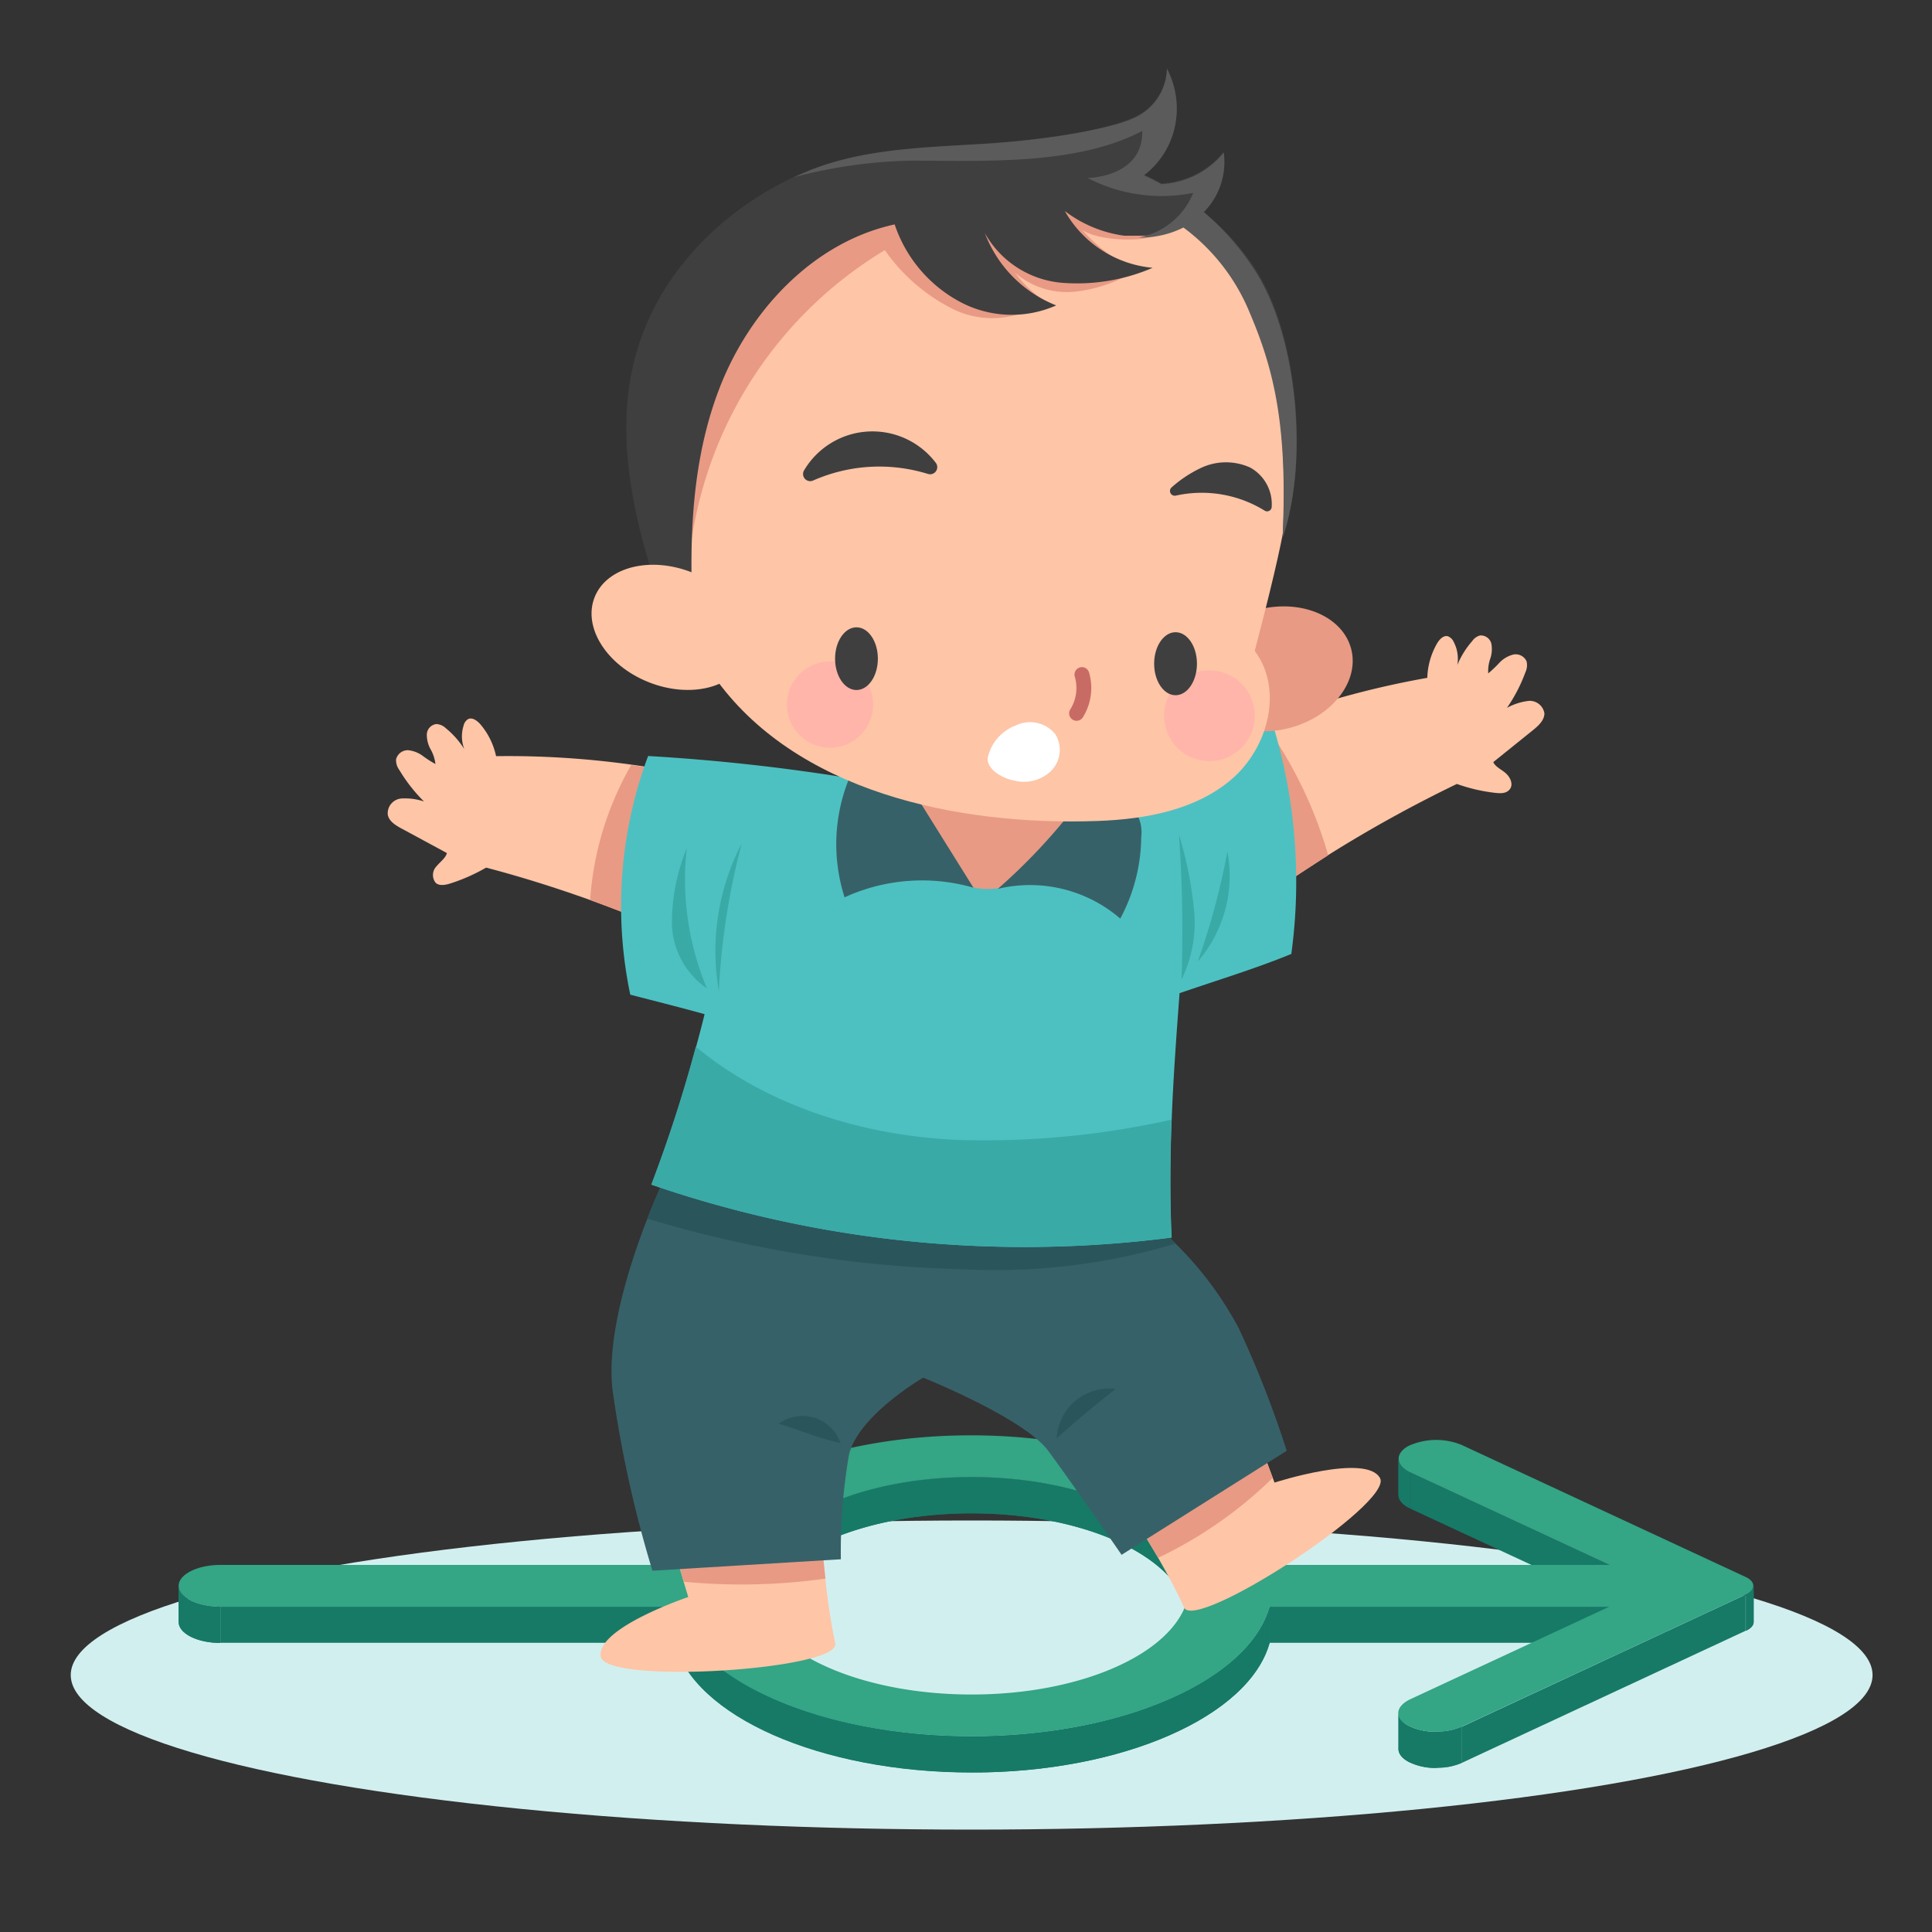 <svg xmlns="http://www.w3.org/2000/svg" xmlns:xlink="http://www.w3.org/1999/xlink" viewBox="0 0 130 130"><rect x="0" y="0" width="130" height="130" fill="#333333" stroke="none"/><defs><clipPath id="clip-path"><path d="M94.1,100.59V98.16c0,.34.27.67.81.92v2.43C94.37,101.27,94.1,100.93,94.1,100.59Z" style="fill:#167a67"/></clipPath><clipPath id="clip-path-2"><path d="M80,106.71v2.43a3.75,3.75,0,0,0-.27-1.4c-1.32-3.37-7.25-5.91-14.36-5.91s-13,2.54-14.36,5.91a4,4,0,0,0-.27,1.4v-2.43A4.06,4.06,0,0,1,51,105.3c1.32-3.36,7.25-5.91,14.36-5.91s13,2.55,14.36,5.91A3.84,3.84,0,0,1,80,106.71Z" style="fill:#167a67"/></clipPath><clipPath id="clip-path-3"><path d="M118,106.71v2.43c0,.22-.17.43-.52.59V107.3C117.81,107.14,118,106.92,118,106.71Z" style="fill:#167a67"/></clipPath><clipPath id="clip-path-4"><path d="M14.83,108.11v2.44c-1.55,0-2.81-.63-2.81-1.41v-2.43C12,107.48,13.28,108.11,14.83,108.11Z" style="fill:#167a67"/></clipPath><clipPath id="clip-path-5"><path d="M94.1,117.69v-2.43c0,.31.23.62.68.86a4,4,0,0,0,1.85.4,4.17,4.17,0,0,0,1.73-.34v2.44a4.34,4.34,0,0,1-1.73.34,4,4,0,0,1-1.85-.41C94.33,118.31,94.1,118,94.1,117.69Z" style="fill:#167a67"/></clipPath><clipPath id="clip-path-6"><path d="M85.43,108.11v2.44c-1.37,4.92-9.84,8.72-20.05,8.72s-18.68-3.8-20-8.72v-2.44c1.37,4.92,9.84,8.72,20,8.72S84.06,113,85.43,108.11Z" style="fill:#167a67"/></clipPath></defs><title>Icon</title><g id="Milestone"><ellipse cx="65.38" cy="112.71" rx="60.62" ry="10.4" style="fill:#d2efef"/><g style="isolation:isolate"><path d="M94.1,100.59V98.16c0,.34.27.67.81.92v2.43C94.37,101.27,94.1,100.93,94.1,100.59Z" style="fill:#167a67"/><g style="clip-path:url(#clip-path)"><path d="M94.91,99.08v2.43c-.54-.24-.81-.58-.81-.92V98.16c0,.34.27.67.81.92" style="fill:#167a67"/></g></g><polygon points="108.3 105.3 108.3 107.74 94.91 101.52 94.91 99.08 108.3 105.3" style="fill:#167a67"/><g style="isolation:isolate"><path d="M80,106.71v2.43a3.75,3.75,0,0,0-.27-1.4c-1.32-3.37-7.25-5.91-14.36-5.91s-13,2.54-14.36,5.91a4,4,0,0,0-.27,1.4v-2.43A4.06,4.06,0,0,1,51,105.3c1.32-3.36,7.25-5.91,14.36-5.91s13,2.55,14.36,5.91A3.84,3.84,0,0,1,80,106.71Z" style="fill:#167a67"/><g style="clip-path:url(#clip-path-2)"><path d="M80,106.71v2.43a3.75,3.75,0,0,0-.27-1.4c-1.32-3.37-7.25-5.91-14.36-5.91H65V99.4h.42c7.11,0,13,2.55,14.36,5.91a3.84,3.84,0,0,1,.27,1.41" style="fill:#167a67"/><path d="M65,99.4v2.43a29.62,29.62,0,0,0-3.47.26V99.66A25.84,25.84,0,0,1,65,99.4" style="fill:#167a67"/><path d="M61.49,99.66v2.43c-5.3.73-9.4,2.92-10.47,5.65a4,4,0,0,0-.27,1.4v-2.43A4.06,4.06,0,0,1,51,105.3c1.07-2.72,5.17-4.91,10.47-5.64" style="fill:#167a67"/></g></g><g style="isolation:isolate"><path d="M118,106.71v2.43c0,.22-.17.43-.52.59V107.3C117.81,107.14,118,106.92,118,106.71Z" style="fill:#167a67"/><g style="clip-path:url(#clip-path-3)"><path d="M118,106.71v2.43c0,.22-.17.43-.52.59V107.3c.35-.16.52-.38.52-.59" style="fill:#167a67"/></g></g><g style="isolation:isolate"><path d="M14.83,108.11v2.44c-1.55,0-2.81-.63-2.81-1.41v-2.43C12,107.48,13.28,108.11,14.83,108.11Z" style="fill:#167a67"/><g style="clip-path:url(#clip-path-4)"><path d="M14.83,108.11v2.44c-1.55,0-2.81-.63-2.81-1.41v-2.43c0,.77,1.26,1.4,2.81,1.4" style="fill:#167a67"/></g></g><rect x="14.83" y="108.11" width="30.5" height="2.43" style="fill:#167a67"/><rect x="85.43" y="108.11" width="22.86" height="2.43" style="fill:#167a67"/><polygon points="117.46 107.3 117.46 109.73 98.36 118.62 98.36 116.19 117.46 107.3" style="fill:#167a67"/><g style="isolation:isolate"><path d="M94.1,117.69v-2.43c0,.31.23.62.68.86a4,4,0,0,0,1.85.4,4.17,4.17,0,0,0,1.73-.34v2.44a4.34,4.34,0,0,1-1.73.34,4,4,0,0,1-1.85-.41C94.33,118.31,94.1,118,94.1,117.69Z" style="fill:#167a67"/><g style="clip-path:url(#clip-path-5)"><path d="M98.36,116.18v2.44a3.77,3.77,0,0,1-1,.29v-2.43a3.77,3.77,0,0,0,1-.3" style="fill:#167a67"/><path d="M97.31,116.48v2.43c-.2,0-.41,0-.61,0v-2.44c.2,0,.41,0,.61,0" style="fill:#167a67"/><path d="M96.7,116.52V119h-.07a4,4,0,0,1-1.85-.41c-.45-.24-.68-.55-.68-.86v-2.43c0,.31.23.62.68.86a4,4,0,0,0,1.85.4h.07" style="fill:#167a67"/></g></g><g style="isolation:isolate"><path d="M85.43,108.11v2.44c-1.37,4.92-9.84,8.72-20.05,8.72s-18.68-3.8-20-8.72v-2.44c1.37,4.92,9.84,8.72,20,8.72S84.06,113,85.43,108.11Z" style="fill:#167a67"/><g style="clip-path:url(#clip-path-6)"><path d="M85.43,108.11v2.44c-1.12,4-7,7.3-14.69,8.36v-2.44c7.69-1,13.57-4.33,14.69-8.36" style="fill:#167a67"/><path d="M70.74,116.47v2.44a38.48,38.48,0,0,1-4.77.35v-2.43a40.48,40.48,0,0,0,4.77-.36" style="fill:#167a67"/><path d="M66,116.83v2.43h-.59c-10.21,0-18.68-3.8-20-8.72v-2.44c1.37,4.92,9.84,8.72,20,8.72H66" style="fill:#167a67"/></g></g><path d="M117.46,106.11c.69.32.69.87,0,1.19l-19.1,8.88a4.17,4.17,0,0,1-1.73.34,4,4,0,0,1-1.85-.4c-1-.51-.89-1.31.13-1.79l13.38-6.22H85.43c-1.37,4.92-9.84,8.72-20.05,8.72s-18.68-3.8-20-8.72H14.83c-1.55,0-2.81-.63-2.81-1.4s1.26-1.41,2.81-1.41h30.5c1.37-4.92,9.84-8.72,20-8.72s18.68,3.8,20.05,8.72H108.3L94.91,99.08c-1-.47-1.08-1.27-.13-1.79a4.52,4.52,0,0,1,3.58-.06Zm-37.72,2a3.75,3.75,0,0,0,.27-1.4,3.84,3.84,0,0,0-.27-1.41c-1.32-3.36-7.25-5.91-14.36-5.91s-13,2.55-14.36,5.91a4.06,4.06,0,0,0-.27,1.41,4,4,0,0,0,.27,1.4c1.32,3.37,7.25,5.91,14.36,5.91s13-2.54,14.36-5.91" style="fill:#34a585"/><path d="M103.92,48c0,.45-.37.8-.72,1.09l-2.72,2.19c.14.32.53.48.83.74s.53.73.3,1.06-.64.31-1,.27a11.51,11.51,0,0,1-2.58-.6,89.29,89.29,0,0,0-8.65,4.78Q87,59.07,84.7,60.61l-.19-1c-.62-3.32-1.23-6.64-1.85-10a60.77,60.77,0,0,1,13.38-4,4.9,4.9,0,0,1,.66-2.32c.16-.27.42-.55.72-.48a.73.73,0,0,1,.4.39,2.44,2.44,0,0,1,.24,1.55,5.73,5.73,0,0,1,1-1.61.94.94,0,0,1,.52-.38.73.73,0,0,1,.77.55,2,2,0,0,1-.07,1,2.55,2.55,0,0,0-.14,1,8.16,8.16,0,0,0,.72-.68,1.94,1.94,0,0,1,.94-.58.8.8,0,0,1,.92.45,1.12,1.12,0,0,1-.08.74,10.63,10.63,0,0,1-1.24,2.39,4,4,0,0,1,1.47-.47A1,1,0,0,1,103.92,48Z" style="fill:#fec5a7"/><path d="M89.37,57.55Q87,59.07,84.7,60.61c-.06-.34-.13-.69-.19-1,0-3.06-.31-6.36,1.27-9.9A28.6,28.6,0,0,1,89.37,57.55Z" style="fill:#e89a84"/><path d="M56.2,110.57c.43,1.79-15.49,2.81-15.78.89s5.89-4,5.89-4l-.3-1-1.1-3.8,10.26-.42s.14,1.89.37,4A41,41,0,0,0,56.2,110.57Z" style="fill:#fec5a7"/><path d="M55.54,106.22a40.55,40.55,0,0,1-9.53.21l-1.1-3.8,10.26-.42S55.31,104.1,55.54,106.22Z" style="fill:#e89a84"/><path d="M79.67,108.16c-.39-.91-1.06-2.14-1.74-3.34-1.19-2-2.42-4-2.42-4L84,95.05l1.64,4.39.12.32s6.18-2,7.1-.3S80.4,109.85,79.67,108.16Z" style="fill:#fec5a7"/><path d="M85.64,99.44a28.45,28.45,0,0,1-7.71,5.38c-1.19-2-2.42-4-2.42-4L84,95.05Z" style="fill:#e89a84"/><path d="M86.58,97.62l-11.11,7s-3.31-4.8-4.94-7-8.41-4.92-8.41-4.92-4.4,2.55-5,5.22a38.37,38.37,0,0,0-.54,7l-12.68.77a79.85,79.85,0,0,1-2.68-12.14C40.79,90,42.35,85.09,43.56,82c.7-1.8,1.28-3,1.28-3l31.8,2.36s1.11.93,2.47,2.33a23.38,23.38,0,0,1,4.23,5.66A69.08,69.08,0,0,1,86.58,97.62Z" style="fill:#376168"/><path d="M79.11,83.68a42.18,42.18,0,0,1-14.28,1.73A80,80,0,0,1,43.56,82c.7-1.8,1.28-3,1.28-3l31.8,2.36S77.75,82.28,79.11,83.68Z" style="fill:#2a565b"/><path d="M71.1,96.79a3.54,3.54,0,0,1,1.25-2.53,3.57,3.57,0,0,1,2.72-.8C73.8,94.47,72.54,95.48,71.1,96.79Z" style="fill:#2a565b"/><path d="M56.56,97.1a2.75,2.75,0,0,0-1.76-1.71,2.79,2.79,0,0,0-2.42.41C53.77,96.2,55.11,96.8,56.56,97.1Z" style="fill:#2a565b"/><path d="M47.31,63.62c-2.45-1.08-5-2.11-7.6-3.06-2.24-.8-4.56-1.54-7-2.18a12.2,12.2,0,0,1-2.42,1.07c-.35.11-.79.18-1-.08a.85.85,0,0,1,.1-1.1c.25-.3.6-.54.68-.87L27,55.74c-.4-.22-.84-.49-.91-.94A1,1,0,0,1,27,53.73a4,4,0,0,1,1.53.2,10.64,10.64,0,0,1-1.66-2.12,1.11,1.11,0,0,1-.22-.71.81.81,0,0,1,.82-.62,2,2,0,0,1,1,.4,7.23,7.23,0,0,0,.83.53,2.66,2.66,0,0,0-.33-1,2,2,0,0,1-.25-1,.73.73,0,0,1,.64-.69A1,1,0,0,1,30,49a5.89,5.89,0,0,1,1.24,1.4,2.38,2.38,0,0,1-.05-1.56.7.7,0,0,1,.32-.46c.28-.12.59.11.8.34a4.88,4.88,0,0,1,1.07,2.16,60.2,60.2,0,0,1,9.1.57c1.27.17,2.54.39,3.79.65l1,.21c0,1.74,0,3.46,0,5.15C47.3,59.55,47.3,61.58,47.31,63.62Z" style="fill:#fec5a7"/><path d="M47.31,63.62c-2.45-1.08-5-2.11-7.6-3.06a21.08,21.08,0,0,1,2.76-9.08c1.27.17,2.54.39,3.79.65a10.56,10.56,0,0,1,.66,2.6c.14.92.27,1.84.37,2.76C47.3,59.55,47.3,61.58,47.31,63.62Z" style="fill:#e89a84"/><path d="M86.89,64.19c-2.44,1-5,1.77-7.52,2.64-.21,2.82-.42,5.64-.53,8.51-.1,2.58-.13,5.22,0,7.93a77.2,77.2,0,0,1-35-3.56,94.88,94.88,0,0,0,3-9.28q.3-1.09.57-2.19c-1.47-.41-3.26-.86-5-1.31a29,29,0,0,1,1.2-16.06,132.79,132.79,0,0,1,13.56,1.49l2.17.35.15,0,.84-.14.94-.16c7.89-1.31,15.82-2.63,24.27-4A36.17,36.17,0,0,1,86.89,64.19Z" style="fill:#4dc1c1"/><path d="M59.37,52.38c.63,2.9,2.85,4.73,4.61,6.49s4.85.81,6.88-.76A20.4,20.4,0,0,0,74.6,53.6,97.16,97.16,0,0,0,59.37,52.38Z" style="fill:#e89a84"/><path d="M65.5,59.73l-4-6.41a1.66,1.66,0,0,0-.5-.58,1.74,1.74,0,0,0-.75-.2c-1-.11-1.9-.23-3-.43a11.73,11.73,0,0,0-.42,8.27A12.5,12.5,0,0,1,65.5,59.73Z" style="fill:#376168"/><path d="M72.56,54a39.37,39.37,0,0,1-5.42,5.81,9.3,9.3,0,0,1,8.24,2,11.78,11.78,0,0,0,1.41-5.48A2.56,2.56,0,0,0,76,54.13a2.5,2.5,0,0,0-1.4-.38A5.6,5.6,0,0,0,72.56,54Z" style="fill:#376168"/><path d="M79.5,65.92a93.64,93.64,0,0,0-.17-9.77,26.05,26.05,0,0,1,1,4.92A8.75,8.75,0,0,1,79.5,65.92Z" style="fill:#3aaaa7"/><path d="M80.59,64.71a49.08,49.08,0,0,0,2-7.42A8.83,8.83,0,0,1,80.59,64.71Z" style="fill:#3aaaa7"/><path d="M48.37,66.68a48.2,48.2,0,0,1,1.54-9.93A15.67,15.67,0,0,0,48.37,66.68Z" style="fill:#3aaaa7"/><path d="M47.57,66.51a19,19,0,0,1-1.36-9.44,13.34,13.34,0,0,0-1,5A5.43,5.43,0,0,0,47.57,66.51Z" style="fill:#3aaaa7"/><path d="M78.82,83.27a77.2,77.2,0,0,1-35-3.56,94.88,94.88,0,0,0,3-9.28c4.82,4,11.29,6,17.62,6.27a57.48,57.48,0,0,0,14.38-1.36C78.74,77.92,78.71,80.56,78.82,83.27Z" style="fill:#3aaaa7"/><path d="M84.75,41c2.87-.7,5.64.51,6.18,2.71S89.57,48.28,86.7,49s-5.64-.51-6.18-2.71S81.87,41.72,84.75,41Z" style="fill:#e89a84"/><path d="M48,45.45c5.45,7.81,16.38,10.14,25.9,9.79,3.21-.12,6.58-.74,9-2.83s3.48-6,1.53-8.61c2-7.71,2.8-11.26,2.47-15.71-.4-5.47-1.54-6.79-4.11-10.44C79.48,13,74.12,11,68.42,10.45,60.79,9.66,52.27,12,47.28,17.81,38.22,28.39,44.72,40.78,48,45.45Z" style="fill:#fec5a7"/><circle cx="55.85" cy="47.41" r="2.9" style="fill:#ffb5a9"/><circle cx="81.38" cy="48.16" r="3.05" style="fill:#ffb5a9"/><path d="M46.54,36.3a27.49,27.49,0,0,1,13-19.47,12.24,12.24,0,0,0,4.76,4.05,6,6,0,0,0,6-.63,7.73,7.73,0,0,1-2-1.9,5.32,5.32,0,0,0,4.07,1.27,9.76,9.76,0,0,0,4.11-1.45,10.6,10.6,0,0,1-3.69-2.74c.83.74,4.59,1.08,5.89,0-2.69-1.5-8.26-2.49-10.86-3.67A35,35,0,0,0,54,14.45a32,32,0,0,0-7.88,14A15.37,15.37,0,0,0,46.54,36.3Z" style="fill:#e89a84"/><path d="M43.91,38.66a39.77,39.77,0,0,0,2.77,3.88c-.33-5.47-.28-11.23,1.74-16.44s6.31-9.81,11.78-11a9.23,9.23,0,0,0,4.18,5.09,7.39,7.39,0,0,0,6.69.36,8.45,8.45,0,0,1-4.8-4.86,6.58,6.58,0,0,0,5.1,3.33,12.83,12.83,0,0,0,6.19-1,7.59,7.59,0,0,1-5.91-3.82,8.46,8.46,0,0,0,4,1.66c.33,0,.67,0,1,0a6.37,6.37,0,0,0,3-.67,13.47,13.47,0,0,1,4.48,5.78c1.65,3.87,2.54,7.7,2.19,15.11,1.77-5.13,1-13.61-1.86-18A17.22,17.22,0,0,0,81,14.27a4.78,4.78,0,0,0,1.34-4.06,5.75,5.75,0,0,1-4.2,2.12c-.39-.22-.77-.41-1.17-.59a5.55,5.55,0,0,0,2-2.93,5.79,5.79,0,0,0-.45-4.24,3.71,3.71,0,0,1-2.17,3.29C74.94,8.58,71,9.37,66.19,9.67c-4,.25-8.18.32-11.89,1.86l-.47.2-.43.19c-5,2.35-9.15,6.63-10.61,11.93C41.44,28.7,42.4,33.87,43.91,38.66Z" style="fill:#3f3f3f"/><path d="M61.32,10.81c4.89,0,11.11.33,15.54-2,.06,2.33-2.06,3.09-3.67,3.17a10.84,10.84,0,0,0,7.1,1,4.94,4.94,0,0,1-3.66,3,6.37,6.37,0,0,0,3-.67,13.47,13.47,0,0,1,4.48,5.78c1.65,3.87,2.54,7.7,2.19,15.11,1.77-5.13,1-13.61-1.86-18A17.5,17.5,0,0,0,81,14.27a4.76,4.76,0,0,0,1.34-4,5.75,5.75,0,0,1-4.2,2.12c-.39-.22-.77-.41-1.17-.59a5.55,5.55,0,0,0,2-2.93,5.79,5.79,0,0,0-.45-4.24,3.71,3.71,0,0,1-2.17,3.29C74.94,8.59,71,9.38,66.19,9.68c-4,.25-8.18.32-11.89,1.86l-.47.2-.43.19A33,33,0,0,1,61.32,10.81Z" style="fill:#5b5b5b"/><ellipse cx="45.11" cy="42.21" rx="3.97" ry="5.49" transform="translate(-10.8 68.49) rotate(-68.27)" style="fill:#fec5a7"/><path d="M79.11,33.35a.32.32,0,0,1-.28-.55,8.24,8.24,0,0,1,1.89-1.27,3.94,3.94,0,0,1,3.4-.07,2.81,2.81,0,0,1,1.45,2.64.31.31,0,0,1-.49.25A8.06,8.06,0,0,0,79.11,33.35Z" style="fill:#3f3f3f"/><path d="M62.44,31.89a.48.48,0,0,0,.51-.77,5.35,5.35,0,0,0-8.84.52.48.48,0,0,0,.61.69A11.05,11.05,0,0,1,62.44,31.89Z" style="fill:#3f3f3f"/><ellipse cx="57.63" cy="44.32" rx="1.44" ry="2.11" style="fill:#3f3f3f"/><ellipse cx="79.1" cy="44.66" rx="1.44" ry="2.12" style="fill:#3f3f3f"/><path d="M72.8,45.39A3.22,3.22,0,0,1,72.44,48" style="fill:none;stroke:#c96b65;stroke-linecap:round;stroke-miterlimit:10"/><path d="M66.46,51a3,3,0,0,1,1.88-2.18,2.19,2.19,0,0,1,2.66.57,2,2,0,0,1-.27,2.48,2.65,2.65,0,0,1-2.5.65C67.38,52.36,66.39,51.73,66.46,51Z" style="fill:#fff"/></g></svg>